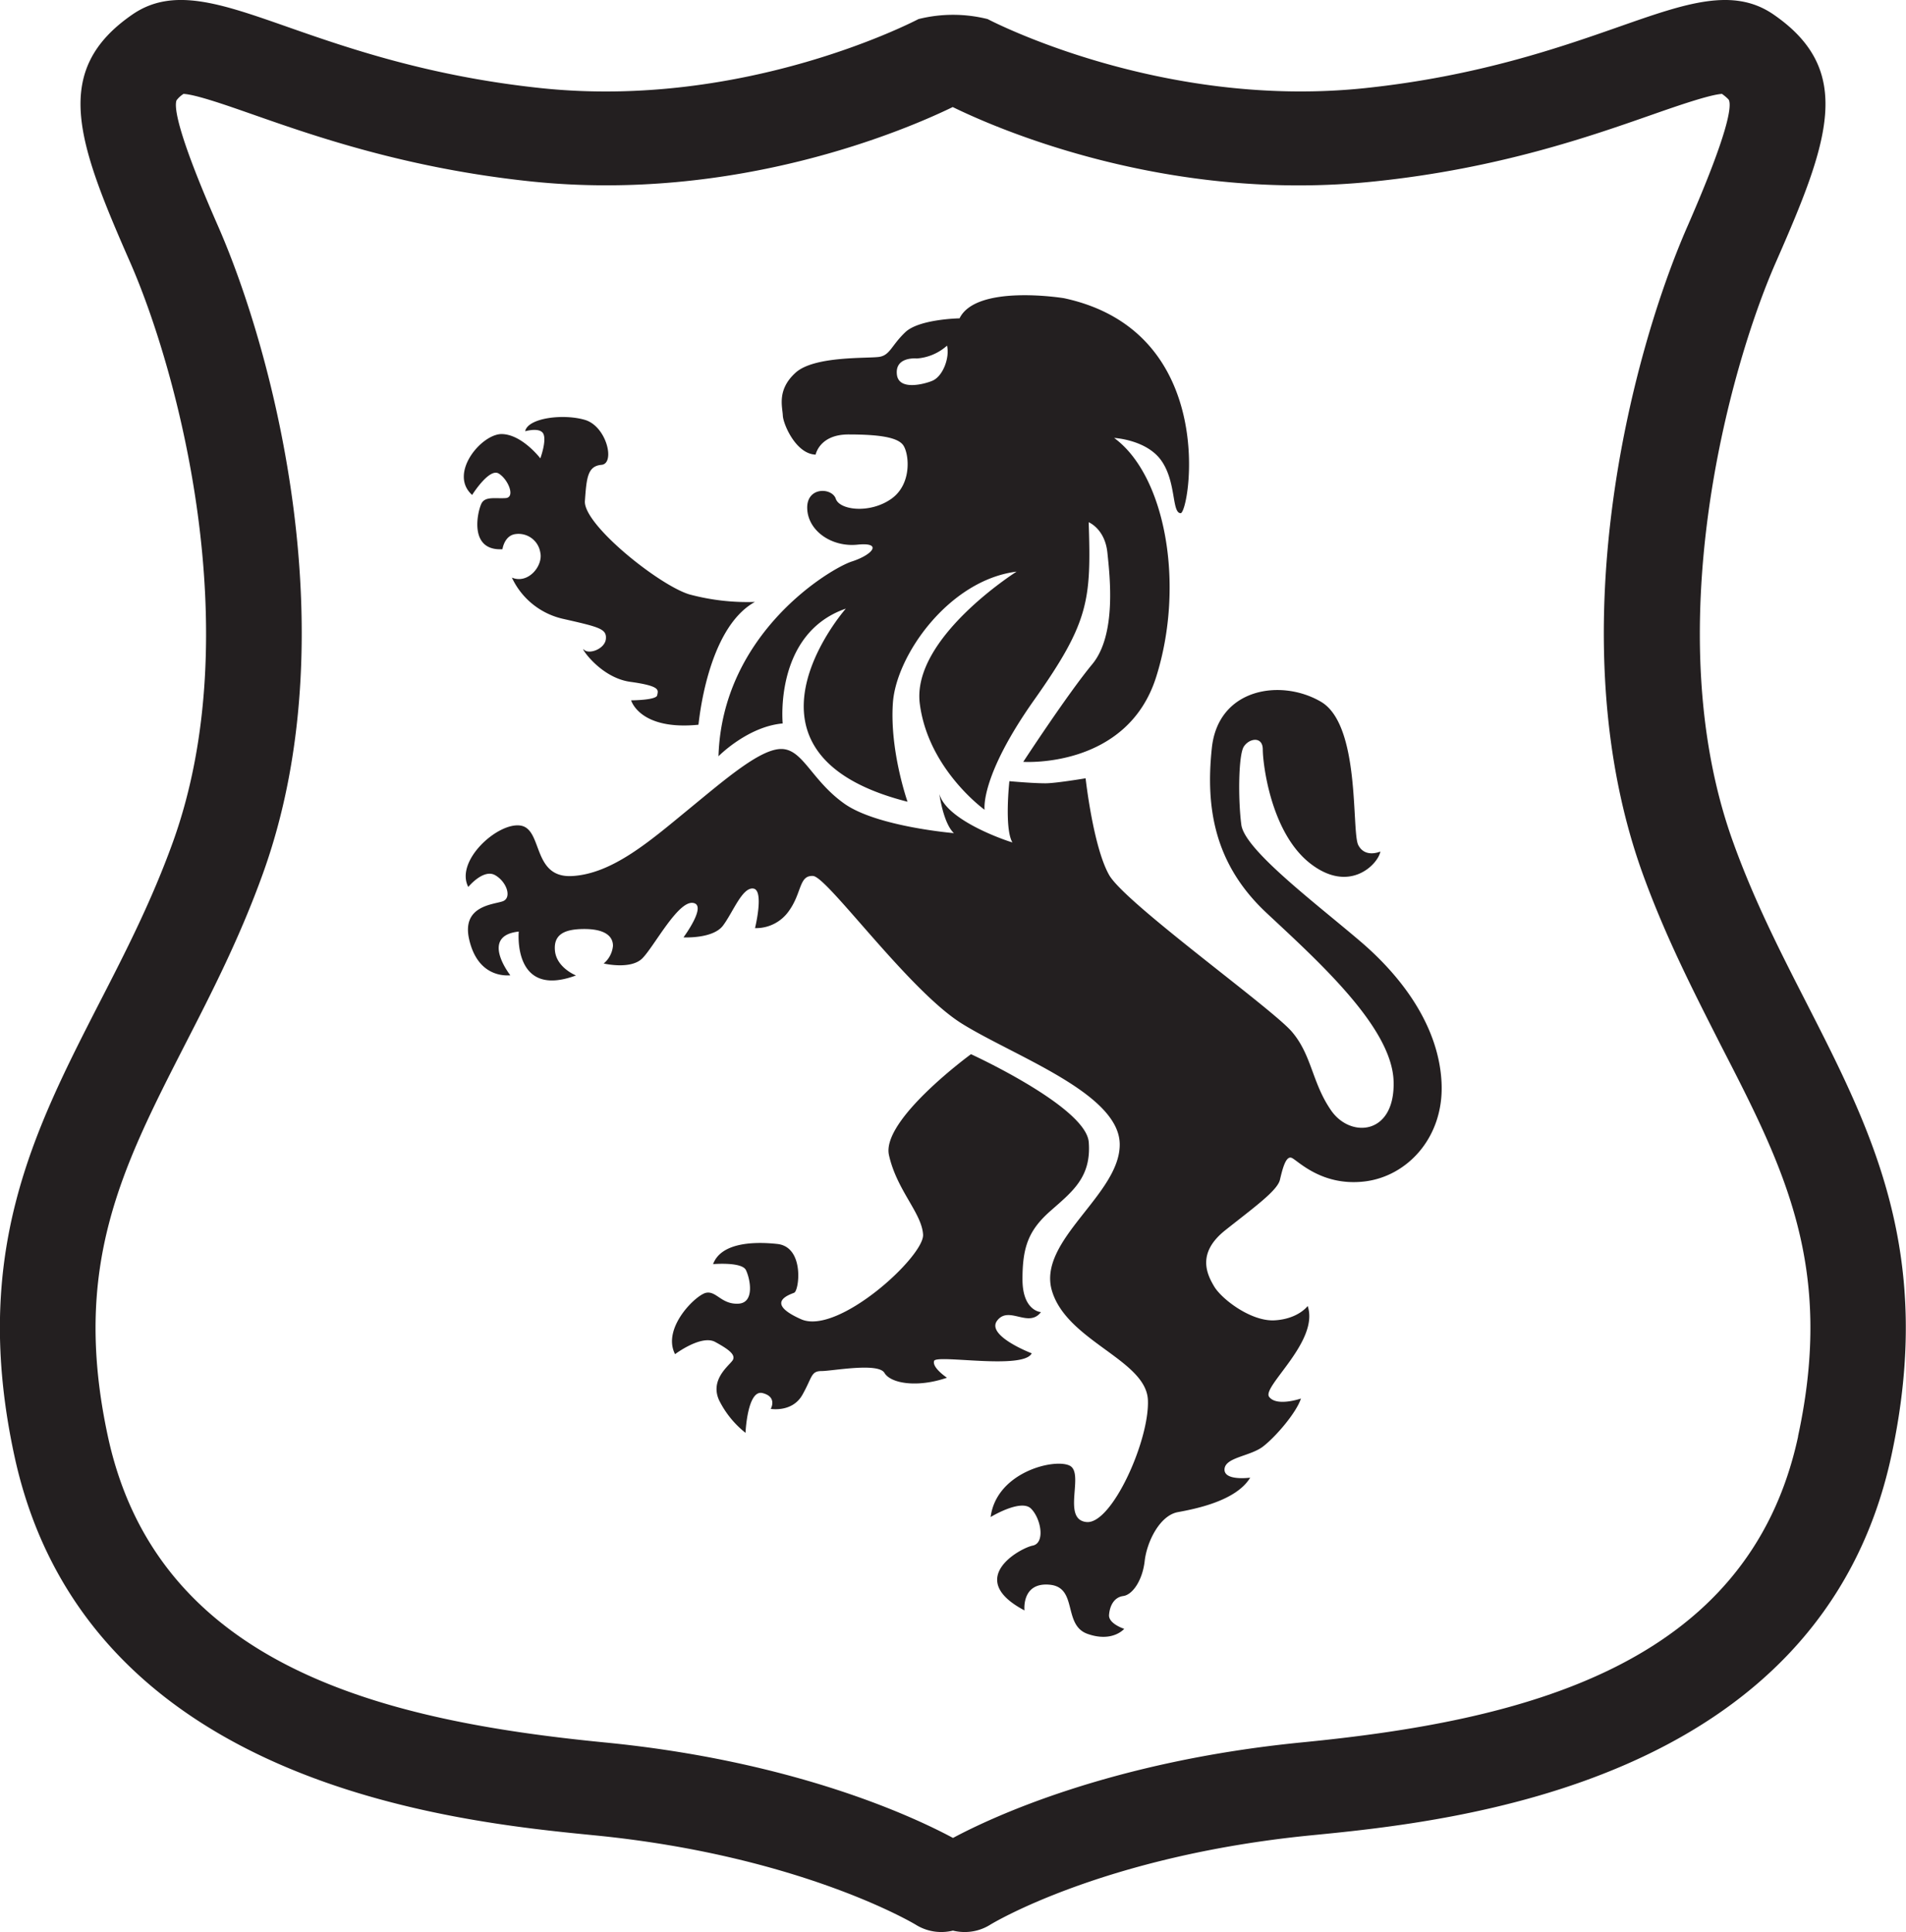 <svg id="Layer_1" data-name="Layer 1" xmlns="http://www.w3.org/2000/svg" viewBox="0 0 296.8 300.89"><defs><style>.cls-1{fill:#231f20;}</style></defs><title>17</title><path class="cls-1" d="M1012.87,909.06s3.34.39,3.6,3-2.1,4.06-3.41,4.85-.26,3,2.88,1.57,5.24-5.57,3.93-8.71a7.4,7.4,0,0,0-7.93-4.08C1008.17,906.49,1009,909.81,1012.87,909.06Z" transform="translate(-851.45 -851.36)"/><path class="cls-1" d="M1017.12,897.79s-13.63-2.23-16.25,3.14c0,0-6.29.1-8.45,2.16s-2.36,3.54-4,3.83-10.12-.2-13.07,2.46-2.06,5.31-2,6.68,2.06,6,5.11,6.09c0,0,.59-3.14,5.11-3.14s7.47.39,8.45,1.57,1.57,6.09-1.77,8.45-8.06,1.77-8.65,0-4.59-1.93-4.45,1.55,3.84,6,7.82,5.59,2.4,1.57-.87,2.62-20.18,11.07-20.77,30.33c0,0,4.52-4.62,10-5.11,0,0-1.38-14,9.83-17.88,0,0-19.88,22.6,9.61,30.07,0,0-2.8-7.93-2.28-15.39s8.78-19.13,19.26-20.44c0,0-16.38,10.35-15.07,20.57s10.09,16.51,10.09,16.51-.79-5.08,7.76-17.16,8.84-15.53,8.45-27.61c0,0,2.52,1,2.91,4.72s1.44,12.81-2.36,17.39-10.74,15.2-10.74,15.2,16.18,1.11,20.7-13.23,1.44-31.38-6.55-37.21c0,0,5.11.26,7.4,3.6s1.57,8.06,2.95,8.12S1041.49,903,1017.12,897.79Zm-20.48,12.86c-1.12.48-5.19,1.61-5.52-.92-.37-2.9,3.08-2.55,3.08-2.55a7.9,7.9,0,0,0,4.72-2C999.36,907,998.32,909.93,996.64,910.65Z" transform="translate(-851.45 -851.36)"/><path class="cls-1" d="M997.73,975s.59,4.52,2.26,6.09c0,0-12-1-17.06-4.59s-6.42-8.38-9.69-8.51-8.71,4.59-14.61,9.43-11.79,10-18.08,10.35-4.52-7.33-8.06-7.86-10.22,5.5-8.12,9.56c0,0,2.36-2.88,4.19-1.83s2.62,3.54,1.18,4.06-6.42.66-5.24,5.9,4.72,5.76,6.42,5.63c0,0-4.85-6.16,1.31-6.81,0,0-1,10.51,8.91,6.83,0,0-3-1.19-3.27-3.82s1.57-3.41,4.58-3.41,4.45,1,4.45,2.62a4.08,4.08,0,0,1-1.44,2.75s4.19,1,6-.79,5.5-8.91,7.86-8.65-1.44,5.37-1.44,5.37,4.59.26,6.16-1.84,3-6,4.72-5.76.26,6.16.26,6.16a6.24,6.24,0,0,0,5.24-2.62c2.1-2.88,1.57-5.63,3.8-5.5s14.94,17.88,23.19,23,24.37,10.81,24.56,18.67-12.9,15.07-10.55,22.93,14.67,10.74,14.94,17-5.63,19.39-9.56,19-.26-7.6-2.62-8.78-11.4,1-12.31,8c0,0,4.72-2.88,6.29-1.31s2.23,5.37.26,5.76-10.61,5.17-1.28,10.09c0,0-.49-4.42,3.93-4s2,6.29,5.9,7.66,5.7-.79,5.7-.79-2.46-.79-2.36-2.16.74-2.75,2.21-2.95,3-2.46,3.34-5.45,2.34-7.09,5.16-7.61,9.1-1.77,11.27-5.37c0,0-4.09.56-4-1.31s4-2,6-3.54,5.21-5.3,5.9-7.47c0,0-3.77,1.31-4.95-.26s7.86-8.65,6-14.15c0,0-1.44,2-5.11,2.23s-8.25-3.28-9.43-5.24-2.75-5.24,1.7-8.78,8.12-6.16,8.52-7.86.92-3.8,1.84-3.41,4.65,4.46,11.33,3.67,12.38-6.88,12-15.33-5.7-16.11-12.58-22-18.08-14.28-18.6-18.21-.46-10.87.39-12.18,2.95-1.64,2.95.46,1.21,12.94,7.4,17.75,10.61,0,10.91-1.87c0,0-2.36,1.08-3.44-1s.39-18.67-5.8-22.31-16-2.16-17,7.17.39,18.11,8.52,25.71,19.52,17.82,19.78,26.2-6.68,8.91-9.7,4.59-3-8.65-6.16-12.32-25.94-20-28.43-24.37-3.67-15.07-3.67-15.07-4.76.8-6.29.78c-2,0-5.58-.33-5.58-.33s-.81,7.37.47,9.53C1009.13,982.59,998.91,979.35,997.73,975Z" transform="translate(-851.45 -851.36)"/><path class="cls-1" d="M1002.65,1015.51s-14,10.22-12.77,15.72,5.11,9,5.31,12.38-13.27,15.72-19,13.17-1.87-3.8-1.08-4.12,1.64-7.14-2.62-7.6-8.84,0-10,3.14c0,0,4.46-.39,5.11.92s1.44,5.11-1.18,5.24-3.41-2-5-1.7-6.94,5.5-4.85,9.56c0,0,4.09-3.08,6.25-1.9s3.34,2.06,2.65,2.95-3.44,3-2.06,6.09a14.93,14.93,0,0,0,4.13,5.11s.29-6.78,2.65-6.19,1.28,2.46,1.28,2.46,3.34.59,4.91-2.16,1.32-3.73,3-3.73,8.82-1.37,9.8.29,5.14,2.33,9.73.75c0,0-2.36-1.57-2-2.62s13.89,1.44,15.2-1.18c0,0-7.2-2.75-5.37-5.11s4.86,1.23,6.81-1.31c0,0-2.88-.13-2.88-5.11s.92-7.6,4.32-10.61,6.42-5.24,6-10.74S1002.65,1015.51,1002.65,1015.51Z" transform="translate(-851.45 -851.36)"/><path class="cls-1" d="M969,945.09a34.82,34.82,0,0,1-10.22-1.18c-4.72-1.44-16.51-10.87-16.25-14.54s.43-5.44,2.59-5.63.81-6-2.59-7-8.9-.29-9.3,1.77c0,0,2.36-.69,2.85.44s-.49,3.78-.49,3.78-2.85-3.73-6-3.78-8.35,6.14-4.62,9.48c0,0,2.65-4.23,4.13-3.34s2.65,3.73,1.08,3.83-3.14-.29-3.73.79-2.16,7.47,3.24,7.17c0,0,.29-2.16,2.06-2.36a3.43,3.43,0,0,1,3.83,2.85c.49,2.06-1.87,5-4.42,3.93a11.6,11.6,0,0,0,7.83,6.39c5.76,1.31,6.94,1.57,6.81,3.14s-2.62,2.49-3.41,1.7,2.36,4.33,7.21,5,4.32,1.31,4.19,2.09-4.06.79-4.06.79,1.31,4.71,10.48,3.8C960.26,964.22,961.44,949.28,969,945.09Z" transform="translate(-851.45 -851.36)"/><path class="cls-1" d="M1121.3,982.41c-11.74-32.63-.76-73.26,6.68-90.2,8.26-18.81,12.32-29.87-.37-38.6-6.27-4.31-13.67-1.72-23.89,1.86-9.35,3.28-22.16,7.76-39.69,9.61-31.76,3.34-58.29-10.49-58.79-10.75a22.14,22.14,0,0,0-10.76,0c-.27.13-26.84,14.13-58.81,10.75-17.52-1.85-30.33-6.33-39.68-9.61-10.25-3.59-17.64-6.17-23.91-1.86-12.68,8.73-8.62,19.79-.36,38.6,7.43,16.94,18.4,57.57,6.68,90.2-3.29,9.15-7.42,17.23-11.42,25-10.32,20.14-20.07,39.18-13.3,70.59,11.06,51.36,68.65,57,90.32,59.14,32.16,3.16,49.9,13.83,50.05,13.92a7.49,7.49,0,0,0,4,1.14,7.63,7.63,0,0,0,1.79-.22,7.75,7.75,0,0,0,1.81.22,7.45,7.45,0,0,0,4-1.14c.18-.11,17.57-10.73,50-13.92,21.69-2.13,79.27-7.78,90.33-59.14,6.77-31.41-3-50.44-13.29-70.59C1128.72,999.64,1124.58,991.56,1121.3,982.41Zm10.15,92.62c-7.76,36.06-43.42,44.32-77.25,47.64-29.66,2.92-48.26,11.62-54.35,14.88-6.07-3.26-24.68-12-54.34-14.88-33.84-3.33-69.48-11.58-77.26-47.64-5.69-26.42,2.14-41.7,12-61,4.22-8.22,8.57-16.71,12.17-26.73,13.22-36.8,1.79-80.68-7.05-100.81-6.46-14.71-6.8-18.54-6.43-19.51a4.18,4.18,0,0,1,1.09-1c2,.11,6.89,1.84,10.92,3.25,9.48,3.32,23.82,8.34,43.09,10.37,32.12,3.39,58.72-8.14,65.77-11.57,7,3.43,33.59,15,65.78,11.57,19.27-2,33.6-7.05,43.09-10.37,4-1.4,9-3.13,10.92-3.25.9.67,1.08.94,1.09,1,.37,1,0,4.8-6.42,19.51-8.85,20.13-20.28,64-7.06,100.81,3.61,10,8,18.51,12.16,26.73C1129.31,1033.33,1137.14,1048.61,1131.44,1075Z" transform="translate(-851.45 -851.36)"/></svg>